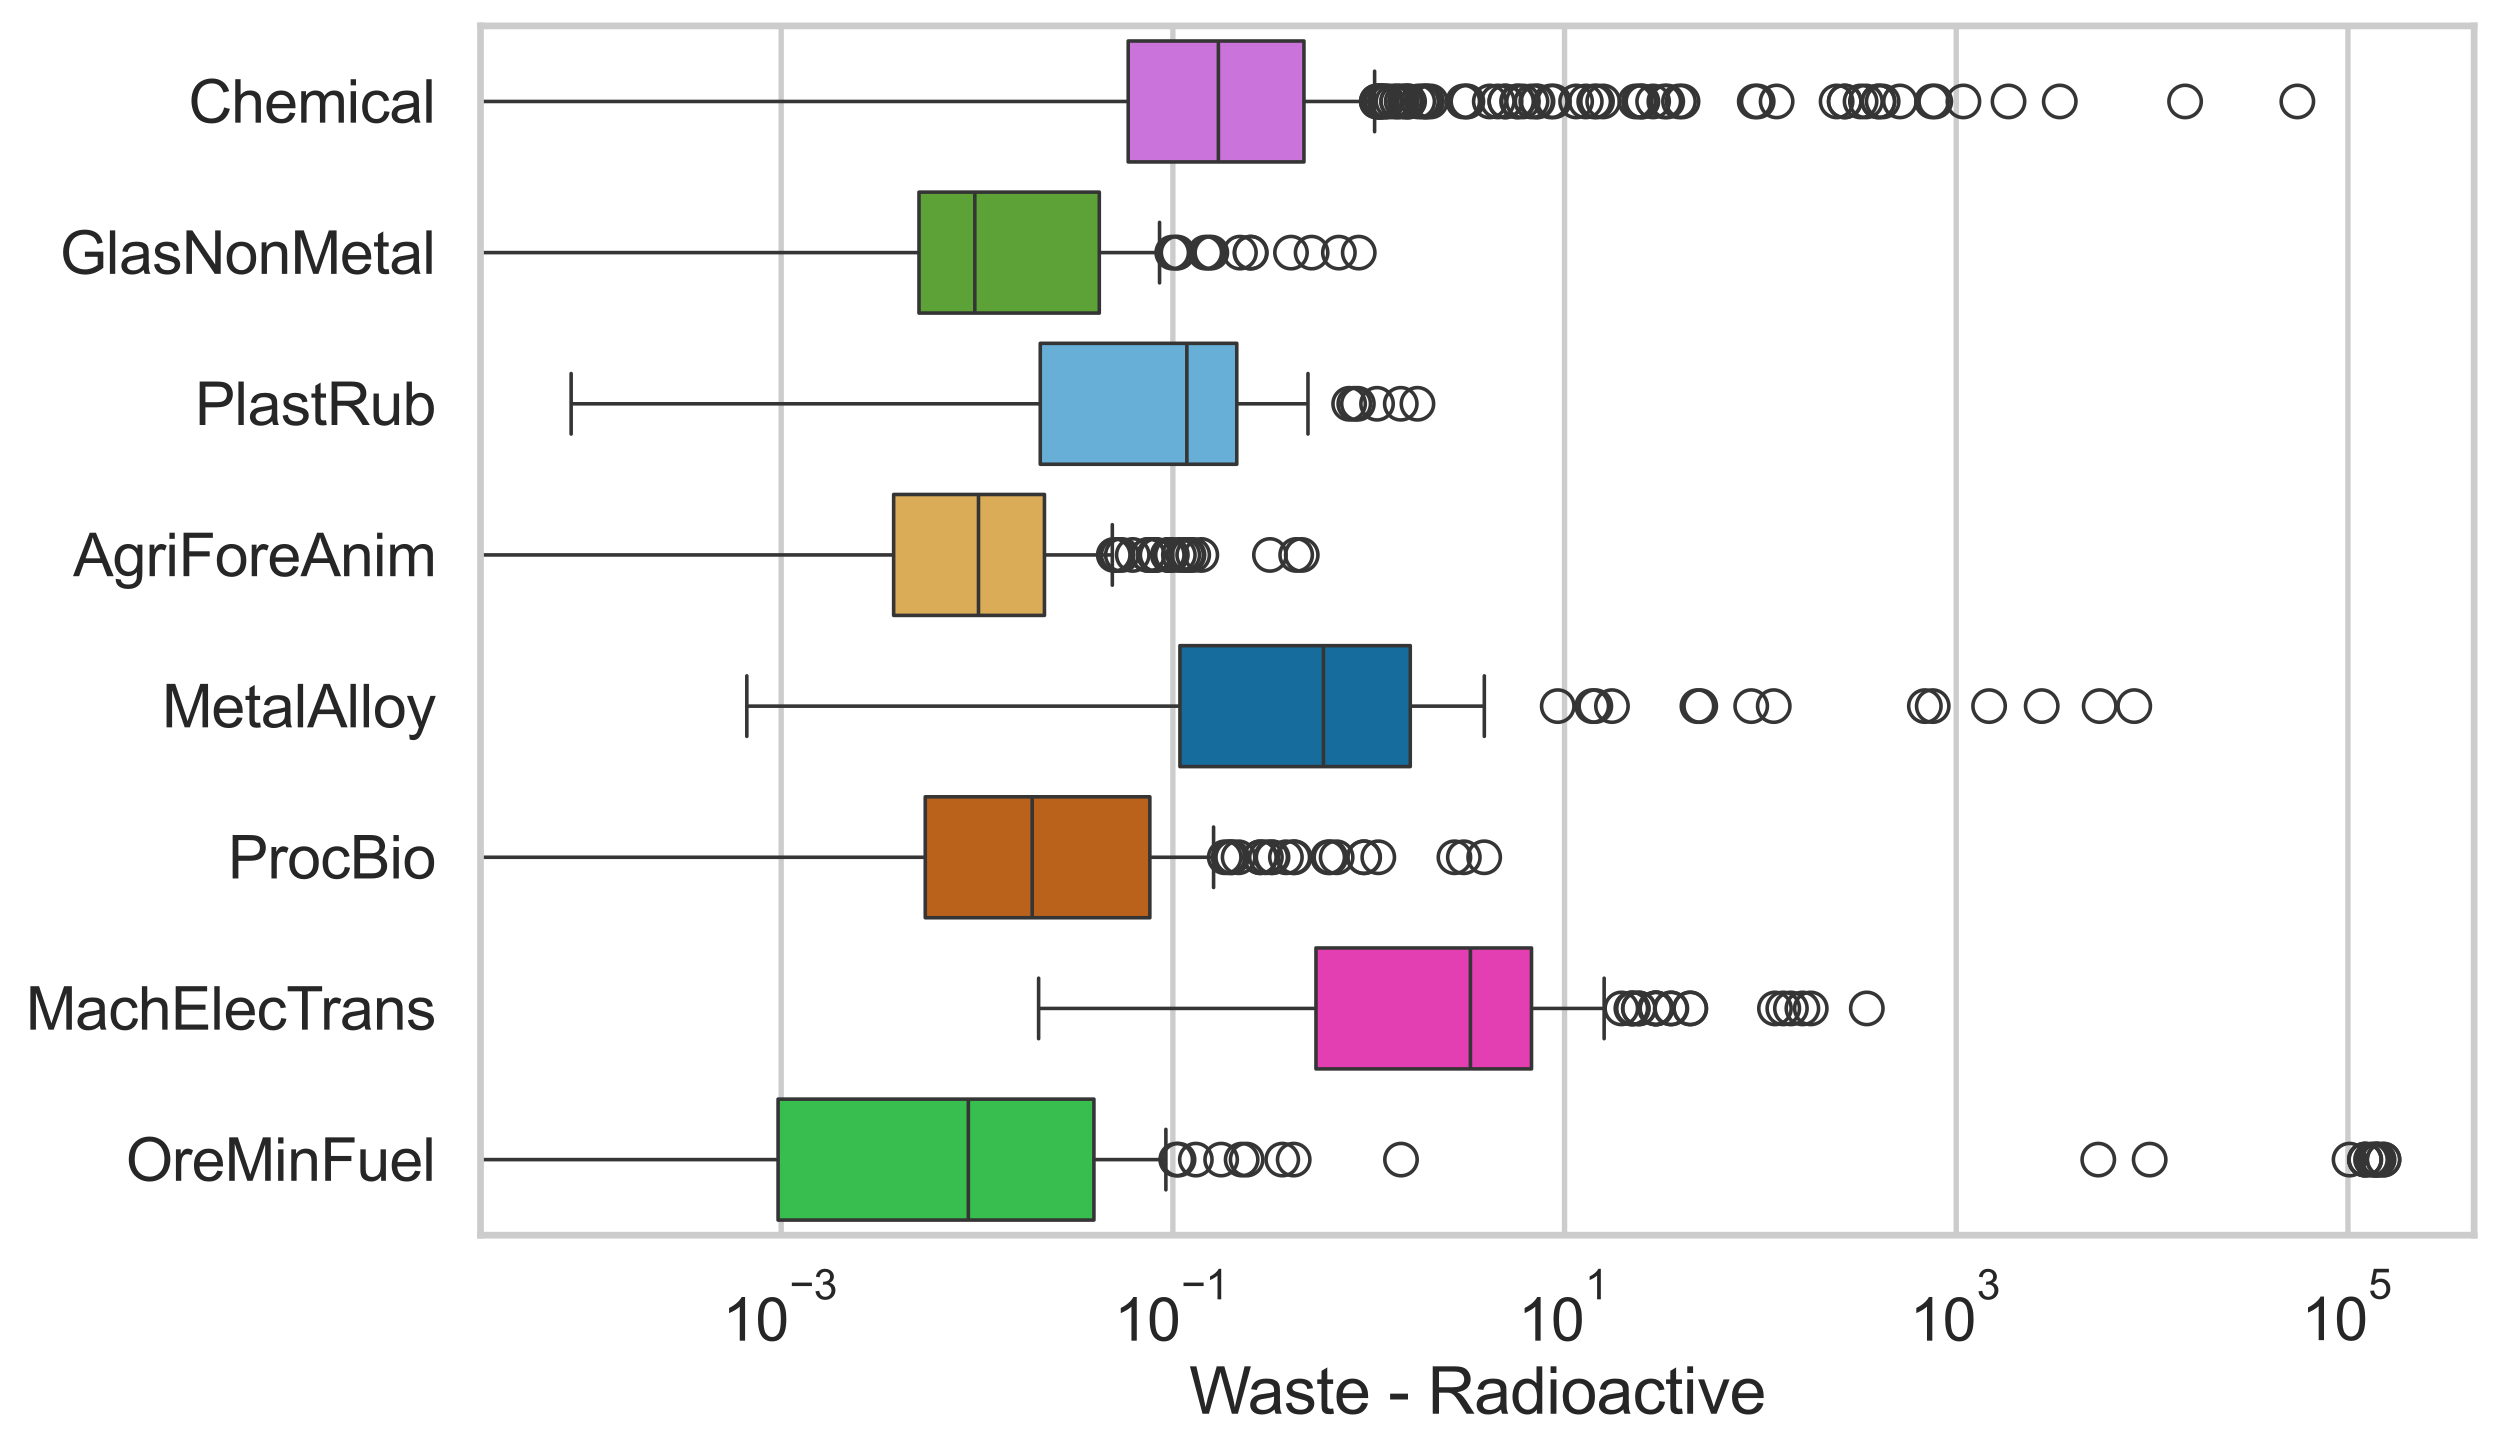 <?xml version="1.0" encoding="utf-8" standalone="no"?>
<!DOCTYPE svg PUBLIC "-//W3C//DTD SVG 1.1//EN"
  "http://www.w3.org/Graphics/SVG/1.1/DTD/svg11.dtd">
<svg xmlns:xlink="http://www.w3.org/1999/xlink" width="695.577pt" height="404.121pt" viewBox="0 0 695.577 404.121" xmlns="http://www.w3.org/2000/svg" version="1.1">
 <defs>
  <style type="text/css">*{stroke-linejoin: round; stroke-linecap: butt}</style>
 </defs>
 <g id="figure_1">
  <g id="patch_1">
   <path d="M 0 404.121 
L 695.577 404.121 
L 695.577 0 
L 0 0 
z
" style="fill: #ffffff"/>
  </g>
  <g id="axes_1">
   <g id="patch_2">
    <path d="M 133.697 343.665 
L 688.377 343.665 
L 688.377 7.2 
L 133.697 7.2 
z
" style="fill: #ffffff"/>
   </g>
   <g id="matplotlib.axis_1">
    <g id="xtick_1">
     <g id="line2d_1">
      <path d="M 217.346 343.665 
L 217.346 7.2 
" clip-path="url(#pa01fb5194d)" style="fill: none; stroke: #cccccc; stroke-width: 1.5; stroke-linecap: round"/>
     </g>
     <g id="text_1">
      <!-- $\mathdefault{10^{-3}}$ -->
      <g style="fill: #262626" transform="translate(201.011 373.18) scale(0.165 -0.165)">
       <defs>
        <path id="ArialMT-31" d="M 2384 0 
L 1822 0 
L 1822 3584 
Q 1619 3391 1289 3197 
Q 959 3003 697 2906 
L 697 3450 
Q 1169 3672 1522 3987 
Q 1875 4303 2022 4600 
L 2384 4600 
L 2384 0 
z
" transform="scale(0.016)"/>
        <path id="ArialMT-30" d="M 266 2259 
Q 266 3072 433 3567 
Q 600 4063 929 4331 
Q 1259 4600 1759 4600 
Q 2128 4600 2406 4451 
Q 2684 4303 2865 4023 
Q 3047 3744 3150 3342 
Q 3253 2941 3253 2259 
Q 3253 1453 3087 958 
Q 2922 463 2592 192 
Q 2263 -78 1759 -78 
Q 1097 -78 719 397 
Q 266 969 266 2259 
z
M 844 2259 
Q 844 1131 1108 757 
Q 1372 384 1759 384 
Q 2147 384 2411 759 
Q 2675 1134 2675 2259 
Q 2675 3391 2411 3762 
Q 2147 4134 1753 4134 
Q 1366 4134 1134 3806 
Q 844 3388 844 2259 
z
" transform="scale(0.016)"/>
        <path id="ArialMT-2212" d="M 3381 1997 
L 356 1997 
L 356 2522 
L 3381 2522 
L 3381 1997 
z
" transform="scale(0.016)"/>
        <path id="ArialMT-33" d="M 269 1209 
L 831 1284 
Q 928 806 1161 595 
Q 1394 384 1728 384 
Q 2125 384 2398 659 
Q 2672 934 2672 1341 
Q 2672 1728 2419 1979 
Q 2166 2231 1775 2231 
Q 1616 2231 1378 2169 
L 1441 2663 
Q 1497 2656 1531 2656 
Q 1891 2656 2178 2843 
Q 2466 3031 2466 3422 
Q 2466 3731 2256 3934 
Q 2047 4138 1716 4138 
Q 1388 4138 1169 3931 
Q 950 3725 888 3313 
L 325 3413 
Q 428 3978 793 4289 
Q 1159 4600 1703 4600 
Q 2078 4600 2393 4439 
Q 2709 4278 2876 4000 
Q 3044 3722 3044 3409 
Q 3044 3113 2884 2869 
Q 2725 2625 2413 2481 
Q 2819 2388 3044 2092 
Q 3269 1797 3269 1353 
Q 3269 753 2831 336 
Q 2394 -81 1725 -81 
Q 1122 -81 723 278 
Q 325 638 269 1209 
z
" transform="scale(0.016)"/>
       </defs>
       <use xlink:href="#ArialMT-31" transform="translate(0 0.994)"/>
       <use xlink:href="#ArialMT-30" transform="translate(55.615 0.994)"/>
       <use xlink:href="#ArialMT-2212" transform="translate(112.973 70.688) scale(0.7)"/>
       <use xlink:href="#ArialMT-33" transform="translate(153.852 70.688) scale(0.7)"/>
      </g>
     </g>
    </g>
    <g id="xtick_2">
     <g id="line2d_2">
      <path d="M 326.327 343.665 
L 326.327 7.2 
" clip-path="url(#pa01fb5194d)" style="fill: none; stroke: #cccccc; stroke-width: 1.5; stroke-linecap: round"/>
     </g>
     <g id="text_2">
      <!-- $\mathdefault{10^{-1}}$ -->
      <g style="fill: #262626" transform="translate(309.992 373.18) scale(0.165 -0.165)">
       <use xlink:href="#ArialMT-31" transform="translate(0 0.994)"/>
       <use xlink:href="#ArialMT-30" transform="translate(55.615 0.994)"/>
       <use xlink:href="#ArialMT-2212" transform="translate(112.973 70.688) scale(0.7)"/>
       <use xlink:href="#ArialMT-31" transform="translate(153.852 70.688) scale(0.7)"/>
      </g>
     </g>
    </g>
    <g id="xtick_3">
     <g id="line2d_3">
      <path d="M 435.308 343.665 
L 435.308 7.2 
" clip-path="url(#pa01fb5194d)" style="fill: none; stroke: #cccccc; stroke-width: 1.5; stroke-linecap: round"/>
     </g>
     <g id="text_3">
      <!-- $\mathdefault{10^{1}}$ -->
      <g style="fill: #262626" transform="translate(422.356 373.18) scale(0.165 -0.165)">
       <use xlink:href="#ArialMT-31" transform="translate(0 0.994)"/>
       <use xlink:href="#ArialMT-30" transform="translate(55.615 0.994)"/>
       <use xlink:href="#ArialMT-31" transform="translate(112.973 70.688) scale(0.7)"/>
      </g>
     </g>
    </g>
    <g id="xtick_4">
     <g id="line2d_4">
      <path d="M 544.29 343.665 
L 544.29 7.2 
" clip-path="url(#pa01fb5194d)" style="fill: none; stroke: #cccccc; stroke-width: 1.5; stroke-linecap: round"/>
     </g>
     <g id="text_4">
      <!-- $\mathdefault{10^{3}}$ -->
      <g style="fill: #262626" transform="translate(531.337 373.18) scale(0.165 -0.165)">
       <use xlink:href="#ArialMT-31" transform="translate(0 0.994)"/>
       <use xlink:href="#ArialMT-30" transform="translate(55.615 0.994)"/>
       <use xlink:href="#ArialMT-33" transform="translate(112.973 70.688) scale(0.7)"/>
      </g>
     </g>
    </g>
    <g id="xtick_5">
     <g id="line2d_5">
      <path d="M 653.271 343.665 
L 653.271 7.2 
" clip-path="url(#pa01fb5194d)" style="fill: none; stroke: #cccccc; stroke-width: 1.5; stroke-linecap: round"/>
     </g>
     <g id="text_5">
      <!-- $\mathdefault{10^{5}}$ -->
      <g style="fill: #262626" transform="translate(640.318 373.015) scale(0.165 -0.165)">
       <defs>
        <path id="ArialMT-35" d="M 266 1200 
L 856 1250 
Q 922 819 1161 601 
Q 1400 384 1738 384 
Q 2144 384 2425 690 
Q 2706 997 2706 1503 
Q 2706 1984 2436 2262 
Q 2166 2541 1728 2541 
Q 1456 2541 1237 2417 
Q 1019 2294 894 2097 
L 366 2166 
L 809 4519 
L 3088 4519 
L 3088 3981 
L 1259 3981 
L 1013 2750 
Q 1425 3038 1878 3038 
Q 2478 3038 2890 2622 
Q 3303 2206 3303 1553 
Q 3303 931 2941 478 
Q 2500 -78 1738 -78 
Q 1113 -78 717 272 
Q 322 622 266 1200 
z
" transform="scale(0.016)"/>
       </defs>
       <use xlink:href="#ArialMT-31" transform="translate(0 0.88)"/>
       <use xlink:href="#ArialMT-30" transform="translate(55.615 0.88)"/>
       <use xlink:href="#ArialMT-35" transform="translate(112.973 70.573) scale(0.7)"/>
      </g>
     </g>
    </g>
    <g id="text_6">
     <!-- Waste - Radioactive -->
     <g style="fill: #262626" transform="translate(330.848 393.344) scale(0.18 -0.18)">
      <defs>
       <path id="ArialMT-57" d="M 1294 0 
L 78 4581 
L 700 4581 
L 1397 1578 
Q 1509 1106 1591 641 
Q 1766 1375 1797 1488 
L 2669 4581 
L 3400 4581 
L 4056 2263 
Q 4303 1400 4413 641 
Q 4500 1075 4641 1638 
L 5359 4581 
L 5969 4581 
L 4713 0 
L 4128 0 
L 3163 3491 
Q 3041 3928 3019 4028 
Q 2947 3713 2884 3491 
L 1913 0 
L 1294 0 
z
" transform="scale(0.016)"/>
       <path id="ArialMT-61" d="M 2588 409 
Q 2275 144 1986 34 
Q 1697 -75 1366 -75 
Q 819 -75 525 192 
Q 231 459 231 875 
Q 231 1119 342 1320 
Q 453 1522 633 1644 
Q 813 1766 1038 1828 
Q 1203 1872 1538 1913 
Q 2219 1994 2541 2106 
Q 2544 2222 2544 2253 
Q 2544 2597 2384 2738 
Q 2169 2928 1744 2928 
Q 1347 2928 1158 2789 
Q 969 2650 878 2297 
L 328 2372 
Q 403 2725 575 2942 
Q 747 3159 1072 3276 
Q 1397 3394 1825 3394 
Q 2250 3394 2515 3294 
Q 2781 3194 2906 3042 
Q 3031 2891 3081 2659 
Q 3109 2516 3109 2141 
L 3109 1391 
Q 3109 606 3145 398 
Q 3181 191 3288 0 
L 2700 0 
Q 2613 175 2588 409 
z
M 2541 1666 
Q 2234 1541 1622 1453 
Q 1275 1403 1131 1340 
Q 988 1278 909 1158 
Q 831 1038 831 891 
Q 831 666 1001 516 
Q 1172 366 1500 366 
Q 1825 366 2078 508 
Q 2331 650 2450 897 
Q 2541 1088 2541 1459 
L 2541 1666 
z
" transform="scale(0.016)"/>
       <path id="ArialMT-73" d="M 197 991 
L 753 1078 
Q 800 744 1014 566 
Q 1228 388 1613 388 
Q 2000 388 2187 545 
Q 2375 703 2375 916 
Q 2375 1106 2209 1216 
Q 2094 1291 1634 1406 
Q 1016 1563 777 1677 
Q 538 1791 414 1992 
Q 291 2194 291 2438 
Q 291 2659 392 2848 
Q 494 3038 669 3163 
Q 800 3259 1026 3326 
Q 1253 3394 1513 3394 
Q 1903 3394 2198 3281 
Q 2494 3169 2634 2976 
Q 2775 2784 2828 2463 
L 2278 2388 
Q 2241 2644 2061 2787 
Q 1881 2931 1553 2931 
Q 1166 2931 1000 2803 
Q 834 2675 834 2503 
Q 834 2394 903 2306 
Q 972 2216 1119 2156 
Q 1203 2125 1616 2013 
Q 2213 1853 2448 1751 
Q 2684 1650 2818 1456 
Q 2953 1263 2953 975 
Q 2953 694 2789 445 
Q 2625 197 2315 61 
Q 2006 -75 1616 -75 
Q 969 -75 630 194 
Q 291 463 197 991 
z
" transform="scale(0.016)"/>
       <path id="ArialMT-74" d="M 1650 503 
L 1731 6 
Q 1494 -44 1306 -44 
Q 1000 -44 831 53 
Q 663 150 594 308 
Q 525 466 525 972 
L 525 2881 
L 113 2881 
L 113 3319 
L 525 3319 
L 525 4141 
L 1084 4478 
L 1084 3319 
L 1650 3319 
L 1650 2881 
L 1084 2881 
L 1084 941 
Q 1084 700 1114 631 
Q 1144 563 1211 522 
Q 1278 481 1403 481 
Q 1497 481 1650 503 
z
" transform="scale(0.016)"/>
       <path id="ArialMT-65" d="M 2694 1069 
L 3275 997 
Q 3138 488 2766 206 
Q 2394 -75 1816 -75 
Q 1088 -75 661 373 
Q 234 822 234 1631 
Q 234 2469 665 2931 
Q 1097 3394 1784 3394 
Q 2450 3394 2872 2941 
Q 3294 2488 3294 1666 
Q 3294 1616 3291 1516 
L 816 1516 
Q 847 969 1125 678 
Q 1403 388 1819 388 
Q 2128 388 2347 550 
Q 2566 713 2694 1069 
z
M 847 1978 
L 2700 1978 
Q 2663 2397 2488 2606 
Q 2219 2931 1791 2931 
Q 1403 2931 1139 2672 
Q 875 2413 847 1978 
z
" transform="scale(0.016)"/>
       <path id="ArialMT-20" transform="scale(0.016)"/>
       <path id="ArialMT-2d" d="M 203 1375 
L 203 1941 
L 1931 1941 
L 1931 1375 
L 203 1375 
z
" transform="scale(0.016)"/>
       <path id="ArialMT-52" d="M 503 0 
L 503 4581 
L 2534 4581 
Q 3147 4581 3465 4457 
Q 3784 4334 3975 4021 
Q 4166 3709 4166 3331 
Q 4166 2844 3850 2509 
Q 3534 2175 2875 2084 
Q 3116 1969 3241 1856 
Q 3506 1613 3744 1247 
L 4541 0 
L 3778 0 
L 3172 953 
Q 2906 1366 2734 1584 
Q 2563 1803 2427 1890 
Q 2291 1978 2150 2013 
Q 2047 2034 1813 2034 
L 1109 2034 
L 1109 0 
L 503 0 
z
M 1109 2559 
L 2413 2559 
Q 2828 2559 3062 2645 
Q 3297 2731 3419 2920 
Q 3541 3109 3541 3331 
Q 3541 3656 3305 3865 
Q 3069 4075 2559 4075 
L 1109 4075 
L 1109 2559 
z
" transform="scale(0.016)"/>
       <path id="ArialMT-64" d="M 2575 0 
L 2575 419 
Q 2259 -75 1647 -75 
Q 1250 -75 917 144 
Q 584 363 401 755 
Q 219 1147 219 1656 
Q 219 2153 384 2558 
Q 550 2963 881 3178 
Q 1213 3394 1622 3394 
Q 1922 3394 2156 3267 
Q 2391 3141 2538 2938 
L 2538 4581 
L 3097 4581 
L 3097 0 
L 2575 0 
z
M 797 1656 
Q 797 1019 1065 703 
Q 1334 388 1700 388 
Q 2069 388 2326 689 
Q 2584 991 2584 1609 
Q 2584 2291 2321 2609 
Q 2059 2928 1675 2928 
Q 1300 2928 1048 2622 
Q 797 2316 797 1656 
z
" transform="scale(0.016)"/>
       <path id="ArialMT-69" d="M 425 3934 
L 425 4581 
L 988 4581 
L 988 3934 
L 425 3934 
z
M 425 0 
L 425 3319 
L 988 3319 
L 988 0 
L 425 0 
z
" transform="scale(0.016)"/>
       <path id="ArialMT-6f" d="M 213 1659 
Q 213 2581 725 3025 
Q 1153 3394 1769 3394 
Q 2453 3394 2887 2945 
Q 3322 2497 3322 1706 
Q 3322 1066 3130 698 
Q 2938 331 2570 128 
Q 2203 -75 1769 -75 
Q 1072 -75 642 372 
Q 213 819 213 1659 
z
M 791 1659 
Q 791 1022 1069 705 
Q 1347 388 1769 388 
Q 2188 388 2466 706 
Q 2744 1025 2744 1678 
Q 2744 2294 2464 2611 
Q 2184 2928 1769 2928 
Q 1347 2928 1069 2612 
Q 791 2297 791 1659 
z
" transform="scale(0.016)"/>
       <path id="ArialMT-63" d="M 2588 1216 
L 3141 1144 
Q 3050 572 2676 248 
Q 2303 -75 1759 -75 
Q 1078 -75 664 370 
Q 250 816 250 1647 
Q 250 2184 428 2587 
Q 606 2991 970 3192 
Q 1334 3394 1763 3394 
Q 2303 3394 2647 3120 
Q 2991 2847 3088 2344 
L 2541 2259 
Q 2463 2594 2264 2762 
Q 2066 2931 1784 2931 
Q 1359 2931 1093 2626 
Q 828 2322 828 1663 
Q 828 994 1084 691 
Q 1341 388 1753 388 
Q 2084 388 2306 591 
Q 2528 794 2588 1216 
z
" transform="scale(0.016)"/>
       <path id="ArialMT-76" d="M 1344 0 
L 81 3319 
L 675 3319 
L 1388 1331 
Q 1503 1009 1600 663 
Q 1675 925 1809 1294 
L 2547 3319 
L 3125 3319 
L 1869 0 
L 1344 0 
z
" transform="scale(0.016)"/>
      </defs>
      <use xlink:href="#ArialMT-57"/>
      <use xlink:href="#ArialMT-61" transform="translate(90.635 0)"/>
      <use xlink:href="#ArialMT-73" transform="translate(146.25 0)"/>
      <use xlink:href="#ArialMT-74" transform="translate(196.25 0)"/>
      <use xlink:href="#ArialMT-65" transform="translate(224.033 0)"/>
      <use xlink:href="#ArialMT-20" transform="translate(279.648 0)"/>
      <use xlink:href="#ArialMT-2d" transform="translate(307.432 0)"/>
      <use xlink:href="#ArialMT-20" transform="translate(340.732 0)"/>
      <use xlink:href="#ArialMT-52" transform="translate(368.516 0)"/>
      <use xlink:href="#ArialMT-61" transform="translate(440.732 0)"/>
      <use xlink:href="#ArialMT-64" transform="translate(496.348 0)"/>
      <use xlink:href="#ArialMT-69" transform="translate(551.963 0)"/>
      <use xlink:href="#ArialMT-6f" transform="translate(574.18 0)"/>
      <use xlink:href="#ArialMT-61" transform="translate(629.795 0)"/>
      <use xlink:href="#ArialMT-63" transform="translate(685.41 0)"/>
      <use xlink:href="#ArialMT-74" transform="translate(735.41 0)"/>
      <use xlink:href="#ArialMT-69" transform="translate(763.193 0)"/>
      <use xlink:href="#ArialMT-76" transform="translate(785.41 0)"/>
      <use xlink:href="#ArialMT-65" transform="translate(835.41 0)"/>
     </g>
    </g>
   </g>
   <g id="matplotlib.axis_2">
    <g id="ytick_1">
     <g id="text_7">
      <!-- Chemical -->
      <g style="fill: #262626" transform="translate(52.428 34.134) scale(0.165 -0.165)">
       <defs>
        <path id="ArialMT-43" d="M 3763 1606 
L 4369 1453 
Q 4178 706 3683 314 
Q 3188 -78 2472 -78 
Q 1731 -78 1267 223 
Q 803 525 561 1097 
Q 319 1669 319 2325 
Q 319 3041 592 3573 
Q 866 4106 1370 4382 
Q 1875 4659 2481 4659 
Q 3169 4659 3637 4309 
Q 4106 3959 4291 3325 
L 3694 3184 
Q 3534 3684 3231 3912 
Q 2928 4141 2469 4141 
Q 1941 4141 1586 3887 
Q 1231 3634 1087 3207 
Q 944 2781 944 2328 
Q 944 1744 1114 1308 
Q 1284 872 1643 656 
Q 2003 441 2422 441 
Q 2931 441 3284 734 
Q 3638 1028 3763 1606 
z
" transform="scale(0.016)"/>
        <path id="ArialMT-68" d="M 422 0 
L 422 4581 
L 984 4581 
L 984 2938 
Q 1378 3394 1978 3394 
Q 2347 3394 2619 3248 
Q 2891 3103 3008 2847 
Q 3125 2591 3125 2103 
L 3125 0 
L 2563 0 
L 2563 2103 
Q 2563 2525 2380 2717 
Q 2197 2909 1863 2909 
Q 1613 2909 1392 2779 
Q 1172 2650 1078 2428 
Q 984 2206 984 1816 
L 984 0 
L 422 0 
z
" transform="scale(0.016)"/>
        <path id="ArialMT-6d" d="M 422 0 
L 422 3319 
L 925 3319 
L 925 2853 
Q 1081 3097 1340 3245 
Q 1600 3394 1931 3394 
Q 2300 3394 2536 3241 
Q 2772 3088 2869 2813 
Q 3263 3394 3894 3394 
Q 4388 3394 4653 3120 
Q 4919 2847 4919 2278 
L 4919 0 
L 4359 0 
L 4359 2091 
Q 4359 2428 4304 2576 
Q 4250 2725 4106 2815 
Q 3963 2906 3769 2906 
Q 3419 2906 3187 2673 
Q 2956 2441 2956 1928 
L 2956 0 
L 2394 0 
L 2394 2156 
Q 2394 2531 2256 2718 
Q 2119 2906 1806 2906 
Q 1569 2906 1367 2781 
Q 1166 2656 1075 2415 
Q 984 2175 984 1722 
L 984 0 
L 422 0 
z
" transform="scale(0.016)"/>
        <path id="ArialMT-6c" d="M 409 0 
L 409 4581 
L 972 4581 
L 972 0 
L 409 0 
z
" transform="scale(0.016)"/>
       </defs>
       <use xlink:href="#ArialMT-43"/>
       <use xlink:href="#ArialMT-68" transform="translate(72.217 0)"/>
       <use xlink:href="#ArialMT-65" transform="translate(127.832 0)"/>
       <use xlink:href="#ArialMT-6d" transform="translate(183.447 0)"/>
       <use xlink:href="#ArialMT-69" transform="translate(266.748 0)"/>
       <use xlink:href="#ArialMT-63" transform="translate(288.965 0)"/>
       <use xlink:href="#ArialMT-61" transform="translate(338.965 0)"/>
       <use xlink:href="#ArialMT-6c" transform="translate(394.58 0)"/>
      </g>
     </g>
    </g>
    <g id="ytick_2">
     <g id="text_8">
      <!-- GlasNonMetal -->
      <g style="fill: #262626" transform="translate(16.659 76.192) scale(0.165 -0.165)">
       <defs>
        <path id="ArialMT-47" d="M 2638 1797 
L 2638 2334 
L 4578 2338 
L 4578 638 
Q 4131 281 3656 101 
Q 3181 -78 2681 -78 
Q 2006 -78 1454 211 
Q 903 500 622 1047 
Q 341 1594 341 2269 
Q 341 2938 620 3517 
Q 900 4097 1425 4378 
Q 1950 4659 2634 4659 
Q 3131 4659 3532 4498 
Q 3934 4338 4162 4050 
Q 4391 3763 4509 3300 
L 3963 3150 
Q 3859 3500 3706 3700 
Q 3553 3900 3268 4020 
Q 2984 4141 2638 4141 
Q 2222 4141 1919 4014 
Q 1616 3888 1430 3681 
Q 1244 3475 1141 3228 
Q 966 2803 966 2306 
Q 966 1694 1177 1281 
Q 1388 869 1791 669 
Q 2194 469 2647 469 
Q 3041 469 3416 620 
Q 3791 772 3984 944 
L 3984 1797 
L 2638 1797 
z
" transform="scale(0.016)"/>
        <path id="ArialMT-4e" d="M 488 0 
L 488 4581 
L 1109 4581 
L 3516 984 
L 3516 4581 
L 4097 4581 
L 4097 0 
L 3475 0 
L 1069 3600 
L 1069 0 
L 488 0 
z
" transform="scale(0.016)"/>
        <path id="ArialMT-6e" d="M 422 0 
L 422 3319 
L 928 3319 
L 928 2847 
Q 1294 3394 1984 3394 
Q 2284 3394 2536 3286 
Q 2788 3178 2913 3003 
Q 3038 2828 3088 2588 
Q 3119 2431 3119 2041 
L 3119 0 
L 2556 0 
L 2556 2019 
Q 2556 2363 2490 2533 
Q 2425 2703 2258 2804 
Q 2091 2906 1866 2906 
Q 1506 2906 1245 2678 
Q 984 2450 984 1813 
L 984 0 
L 422 0 
z
" transform="scale(0.016)"/>
        <path id="ArialMT-4d" d="M 475 0 
L 475 4581 
L 1388 4581 
L 2472 1338 
Q 2622 884 2691 659 
Q 2769 909 2934 1394 
L 4031 4581 
L 4847 4581 
L 4847 0 
L 4263 0 
L 4263 3834 
L 2931 0 
L 2384 0 
L 1059 3900 
L 1059 0 
L 475 0 
z
" transform="scale(0.016)"/>
       </defs>
       <use xlink:href="#ArialMT-47"/>
       <use xlink:href="#ArialMT-6c" transform="translate(77.783 0)"/>
       <use xlink:href="#ArialMT-61" transform="translate(100 0)"/>
       <use xlink:href="#ArialMT-73" transform="translate(155.615 0)"/>
       <use xlink:href="#ArialMT-4e" transform="translate(205.615 0)"/>
       <use xlink:href="#ArialMT-6f" transform="translate(277.832 0)"/>
       <use xlink:href="#ArialMT-6e" transform="translate(333.447 0)"/>
       <use xlink:href="#ArialMT-4d" transform="translate(389.062 0)"/>
       <use xlink:href="#ArialMT-65" transform="translate(472.363 0)"/>
       <use xlink:href="#ArialMT-74" transform="translate(527.979 0)"/>
       <use xlink:href="#ArialMT-61" transform="translate(555.762 0)"/>
       <use xlink:href="#ArialMT-6c" transform="translate(611.377 0)"/>
      </g>
     </g>
    </g>
    <g id="ytick_3">
     <g id="text_9">
      <!-- PlastRub -->
      <g style="fill: #262626" transform="translate(54.248 118.25) scale(0.165 -0.165)">
       <defs>
        <path id="ArialMT-50" d="M 494 0 
L 494 4581 
L 2222 4581 
Q 2678 4581 2919 4538 
Q 3256 4481 3484 4323 
Q 3713 4166 3852 3881 
Q 3991 3597 3991 3256 
Q 3991 2672 3619 2267 
Q 3247 1863 2275 1863 
L 1100 1863 
L 1100 0 
L 494 0 
z
M 1100 2403 
L 2284 2403 
Q 2872 2403 3119 2622 
Q 3366 2841 3366 3238 
Q 3366 3525 3220 3729 
Q 3075 3934 2838 4000 
Q 2684 4041 2272 4041 
L 1100 4041 
L 1100 2403 
z
" transform="scale(0.016)"/>
        <path id="ArialMT-75" d="M 2597 0 
L 2597 488 
Q 2209 -75 1544 -75 
Q 1250 -75 995 37 
Q 741 150 617 320 
Q 494 491 444 738 
Q 409 903 409 1263 
L 409 3319 
L 972 3319 
L 972 1478 
Q 972 1038 1006 884 
Q 1059 663 1231 536 
Q 1403 409 1656 409 
Q 1909 409 2131 539 
Q 2353 669 2445 892 
Q 2538 1116 2538 1541 
L 2538 3319 
L 3100 3319 
L 3100 0 
L 2597 0 
z
" transform="scale(0.016)"/>
        <path id="ArialMT-62" d="M 941 0 
L 419 0 
L 419 4581 
L 981 4581 
L 981 2947 
Q 1338 3394 1891 3394 
Q 2197 3394 2470 3270 
Q 2744 3147 2920 2923 
Q 3097 2700 3197 2384 
Q 3297 2069 3297 1709 
Q 3297 856 2875 390 
Q 2453 -75 1863 -75 
Q 1275 -75 941 416 
L 941 0 
z
M 934 1684 
Q 934 1088 1097 822 
Q 1363 388 1816 388 
Q 2184 388 2453 708 
Q 2722 1028 2722 1663 
Q 2722 2313 2464 2622 
Q 2206 2931 1841 2931 
Q 1472 2931 1203 2611 
Q 934 2291 934 1684 
z
" transform="scale(0.016)"/>
       </defs>
       <use xlink:href="#ArialMT-50"/>
       <use xlink:href="#ArialMT-6c" transform="translate(66.699 0)"/>
       <use xlink:href="#ArialMT-61" transform="translate(88.916 0)"/>
       <use xlink:href="#ArialMT-73" transform="translate(144.531 0)"/>
       <use xlink:href="#ArialMT-74" transform="translate(194.531 0)"/>
       <use xlink:href="#ArialMT-52" transform="translate(222.314 0)"/>
       <use xlink:href="#ArialMT-75" transform="translate(294.531 0)"/>
       <use xlink:href="#ArialMT-62" transform="translate(350.146 0)"/>
      </g>
     </g>
    </g>
    <g id="ytick_4">
     <g id="text_10">
      <!-- AgriForeAnim -->
      <g style="fill: #262626" transform="translate(20.341 160.308) scale(0.165 -0.165)">
       <defs>
        <path id="ArialMT-41" d="M -9 0 
L 1750 4581 
L 2403 4581 
L 4278 0 
L 3588 0 
L 3053 1388 
L 1138 1388 
L 634 0 
L -9 0 
z
M 1313 1881 
L 2866 1881 
L 2388 3150 
Q 2169 3728 2063 4100 
Q 1975 3659 1816 3225 
L 1313 1881 
z
" transform="scale(0.016)"/>
        <path id="ArialMT-67" d="M 319 -275 
L 866 -356 
Q 900 -609 1056 -725 
Q 1266 -881 1628 -881 
Q 2019 -881 2231 -725 
Q 2444 -569 2519 -288 
Q 2563 -116 2559 434 
Q 2191 0 1641 0 
Q 956 0 581 494 
Q 206 988 206 1678 
Q 206 2153 378 2554 
Q 550 2956 876 3175 
Q 1203 3394 1644 3394 
Q 2231 3394 2613 2919 
L 2613 3319 
L 3131 3319 
L 3131 450 
Q 3131 -325 2973 -648 
Q 2816 -972 2473 -1159 
Q 2131 -1347 1631 -1347 
Q 1038 -1347 672 -1080 
Q 306 -813 319 -275 
z
M 784 1719 
Q 784 1066 1043 766 
Q 1303 466 1694 466 
Q 2081 466 2343 764 
Q 2606 1063 2606 1700 
Q 2606 2309 2336 2618 
Q 2066 2928 1684 2928 
Q 1309 2928 1046 2623 
Q 784 2319 784 1719 
z
" transform="scale(0.016)"/>
        <path id="ArialMT-72" d="M 416 0 
L 416 3319 
L 922 3319 
L 922 2816 
Q 1116 3169 1280 3281 
Q 1444 3394 1641 3394 
Q 1925 3394 2219 3213 
L 2025 2691 
Q 1819 2813 1613 2813 
Q 1428 2813 1281 2702 
Q 1134 2591 1072 2394 
Q 978 2094 978 1738 
L 978 0 
L 416 0 
z
" transform="scale(0.016)"/>
        <path id="ArialMT-46" d="M 525 0 
L 525 4581 
L 3616 4581 
L 3616 4041 
L 1131 4041 
L 1131 2622 
L 3281 2622 
L 3281 2081 
L 1131 2081 
L 1131 0 
L 525 0 
z
" transform="scale(0.016)"/>
       </defs>
       <use xlink:href="#ArialMT-41"/>
       <use xlink:href="#ArialMT-67" transform="translate(66.699 0)"/>
       <use xlink:href="#ArialMT-72" transform="translate(122.314 0)"/>
       <use xlink:href="#ArialMT-69" transform="translate(155.615 0)"/>
       <use xlink:href="#ArialMT-46" transform="translate(177.832 0)"/>
       <use xlink:href="#ArialMT-6f" transform="translate(238.916 0)"/>
       <use xlink:href="#ArialMT-72" transform="translate(294.531 0)"/>
       <use xlink:href="#ArialMT-65" transform="translate(327.832 0)"/>
       <use xlink:href="#ArialMT-41" transform="translate(383.447 0)"/>
       <use xlink:href="#ArialMT-6e" transform="translate(450.146 0)"/>
       <use xlink:href="#ArialMT-69" transform="translate(505.762 0)"/>
       <use xlink:href="#ArialMT-6d" transform="translate(527.979 0)"/>
      </g>
     </g>
    </g>
    <g id="ytick_5">
     <g id="text_11">
      <!-- MetalAlloy -->
      <g style="fill: #262626" transform="translate(45.088 202.366) scale(0.165 -0.165)">
       <defs>
        <path id="ArialMT-79" d="M 397 -1278 
L 334 -750 
Q 519 -800 656 -800 
Q 844 -800 956 -737 
Q 1069 -675 1141 -563 
Q 1194 -478 1313 -144 
Q 1328 -97 1363 -6 
L 103 3319 
L 709 3319 
L 1400 1397 
Q 1534 1031 1641 628 
Q 1738 1016 1872 1384 
L 2581 3319 
L 3144 3319 
L 1881 -56 
Q 1678 -603 1566 -809 
Q 1416 -1088 1222 -1217 
Q 1028 -1347 759 -1347 
Q 597 -1347 397 -1278 
z
" transform="scale(0.016)"/>
       </defs>
       <use xlink:href="#ArialMT-4d"/>
       <use xlink:href="#ArialMT-65" transform="translate(83.301 0)"/>
       <use xlink:href="#ArialMT-74" transform="translate(138.916 0)"/>
       <use xlink:href="#ArialMT-61" transform="translate(166.699 0)"/>
       <use xlink:href="#ArialMT-6c" transform="translate(222.314 0)"/>
       <use xlink:href="#ArialMT-41" transform="translate(244.531 0)"/>
       <use xlink:href="#ArialMT-6c" transform="translate(311.23 0)"/>
       <use xlink:href="#ArialMT-6c" transform="translate(333.447 0)"/>
       <use xlink:href="#ArialMT-6f" transform="translate(355.664 0)"/>
       <use xlink:href="#ArialMT-79" transform="translate(411.279 0)"/>
      </g>
     </g>
    </g>
    <g id="ytick_6">
     <g id="text_12">
      <!-- ProcBio -->
      <g style="fill: #262626" transform="translate(63.424 244.425) scale(0.165 -0.165)">
       <defs>
        <path id="ArialMT-42" d="M 469 0 
L 469 4581 
L 2188 4581 
Q 2713 4581 3030 4442 
Q 3347 4303 3526 4014 
Q 3706 3725 3706 3409 
Q 3706 3116 3547 2856 
Q 3388 2597 3066 2438 
Q 3481 2316 3704 2022 
Q 3928 1728 3928 1328 
Q 3928 1006 3792 729 
Q 3656 453 3456 303 
Q 3256 153 2954 76 
Q 2653 0 2216 0 
L 469 0 
z
M 1075 2656 
L 2066 2656 
Q 2469 2656 2644 2709 
Q 2875 2778 2992 2937 
Q 3109 3097 3109 3338 
Q 3109 3566 3000 3739 
Q 2891 3913 2687 3977 
Q 2484 4041 1991 4041 
L 1075 4041 
L 1075 2656 
z
M 1075 541 
L 2216 541 
Q 2509 541 2628 563 
Q 2838 600 2978 687 
Q 3119 775 3209 942 
Q 3300 1109 3300 1328 
Q 3300 1584 3169 1773 
Q 3038 1963 2805 2039 
Q 2572 2116 2134 2116 
L 1075 2116 
L 1075 541 
z
" transform="scale(0.016)"/>
       </defs>
       <use xlink:href="#ArialMT-50"/>
       <use xlink:href="#ArialMT-72" transform="translate(66.699 0)"/>
       <use xlink:href="#ArialMT-6f" transform="translate(100 0)"/>
       <use xlink:href="#ArialMT-63" transform="translate(155.615 0)"/>
       <use xlink:href="#ArialMT-42" transform="translate(205.615 0)"/>
       <use xlink:href="#ArialMT-69" transform="translate(272.314 0)"/>
       <use xlink:href="#ArialMT-6f" transform="translate(294.531 0)"/>
      </g>
     </g>
    </g>
    <g id="ytick_7">
     <g id="text_13">
      <!-- MachElecTrans -->
      <g style="fill: #262626" transform="translate(7.2 286.483) scale(0.165 -0.165)">
       <defs>
        <path id="ArialMT-45" d="M 506 0 
L 506 4581 
L 3819 4581 
L 3819 4041 
L 1113 4041 
L 1113 2638 
L 3647 2638 
L 3647 2100 
L 1113 2100 
L 1113 541 
L 3925 541 
L 3925 0 
L 506 0 
z
" transform="scale(0.016)"/>
        <path id="ArialMT-54" d="M 1659 0 
L 1659 4041 
L 150 4041 
L 150 4581 
L 3781 4581 
L 3781 4041 
L 2266 4041 
L 2266 0 
L 1659 0 
z
" transform="scale(0.016)"/>
       </defs>
       <use xlink:href="#ArialMT-4d"/>
       <use xlink:href="#ArialMT-61" transform="translate(83.301 0)"/>
       <use xlink:href="#ArialMT-63" transform="translate(138.916 0)"/>
       <use xlink:href="#ArialMT-68" transform="translate(188.916 0)"/>
       <use xlink:href="#ArialMT-45" transform="translate(244.531 0)"/>
       <use xlink:href="#ArialMT-6c" transform="translate(311.23 0)"/>
       <use xlink:href="#ArialMT-65" transform="translate(333.447 0)"/>
       <use xlink:href="#ArialMT-63" transform="translate(389.062 0)"/>
       <use xlink:href="#ArialMT-54" transform="translate(439.062 0)"/>
       <use xlink:href="#ArialMT-72" transform="translate(496.396 0)"/>
       <use xlink:href="#ArialMT-61" transform="translate(529.697 0)"/>
       <use xlink:href="#ArialMT-6e" transform="translate(585.312 0)"/>
       <use xlink:href="#ArialMT-73" transform="translate(640.928 0)"/>
      </g>
     </g>
    </g>
    <g id="ytick_8">
     <g id="text_14">
      <!-- OreMinFuel -->
      <g style="fill: #262626" transform="translate(35.013 328.541) scale(0.165 -0.165)">
       <defs>
        <path id="ArialMT-4f" d="M 309 2231 
Q 309 3372 921 4017 
Q 1534 4663 2503 4663 
Q 3138 4663 3647 4359 
Q 4156 4056 4423 3514 
Q 4691 2972 4691 2284 
Q 4691 1588 4409 1038 
Q 4128 488 3612 205 
Q 3097 -78 2500 -78 
Q 1853 -78 1343 234 
Q 834 547 571 1087 
Q 309 1628 309 2231 
z
M 934 2222 
Q 934 1394 1379 917 
Q 1825 441 2497 441 
Q 3181 441 3623 922 
Q 4066 1403 4066 2288 
Q 4066 2847 3877 3264 
Q 3688 3681 3323 3911 
Q 2959 4141 2506 4141 
Q 1863 4141 1398 3698 
Q 934 3256 934 2222 
z
" transform="scale(0.016)"/>
       </defs>
       <use xlink:href="#ArialMT-4f"/>
       <use xlink:href="#ArialMT-72" transform="translate(77.783 0)"/>
       <use xlink:href="#ArialMT-65" transform="translate(111.084 0)"/>
       <use xlink:href="#ArialMT-4d" transform="translate(166.699 0)"/>
       <use xlink:href="#ArialMT-69" transform="translate(250 0)"/>
       <use xlink:href="#ArialMT-6e" transform="translate(272.217 0)"/>
       <use xlink:href="#ArialMT-46" transform="translate(327.832 0)"/>
       <use xlink:href="#ArialMT-75" transform="translate(388.916 0)"/>
       <use xlink:href="#ArialMT-65" transform="translate(444.531 0)"/>
       <use xlink:href="#ArialMT-6c" transform="translate(500.146 0)"/>
      </g>
     </g>
    </g>
   </g>
   <g id="patch_3">
    <path d="M 313.903 11.406 
L 313.903 45.052 
L 362.796 45.052 
L 362.796 11.406 
L 313.903 11.406 
z
" clip-path="url(#pa01fb5194d)" style="fill: #ca74db; stroke: #353535; stroke-linejoin: miter"/>
   </g>
   <g id="line2d_6">
    <path d="M 313.903 28.229 
L -1 28.229 
" clip-path="url(#pa01fb5194d)" style="fill: none; stroke: #353535"/>
   </g>
   <g id="line2d_7">
    <path d="M 362.796 28.229 
L 382.459 28.229 
" clip-path="url(#pa01fb5194d)" style="fill: none; stroke: #353535"/>
   </g>
   <g id="line2d_8">
    <path clip-path="url(#pa01fb5194d)" style="fill: none; stroke: #353535; stroke-linecap: round"/>
   </g>
   <g id="line2d_9">
    <path d="M 382.459 19.817 
L 382.459 36.641 
" clip-path="url(#pa01fb5194d)" style="fill: none; stroke: #353535; stroke-linecap: round"/>
   </g>
   <g id="line2d_10">
    <defs>
     <path id="m5f88135ac9" d="M 0 4.5 
C 1.193 4.5 2.338 4.026 3.182 3.182 
C 4.026 2.338 4.5 1.193 4.5 0 
C 4.5 -1.193 4.026 -2.338 3.182 -3.182 
C 2.338 -4.026 1.193 -4.5 0 -4.5 
C -1.193 -4.5 -2.338 -4.026 -3.182 -3.182 
C -4.026 -2.338 -4.5 -1.193 -4.5 0 
C -4.5 1.193 -4.026 2.338 -3.182 3.182 
C -2.338 4.026 -1.193 4.5 0 4.5 
z
" style="stroke: #353535"/>
    </defs>
    <g clip-path="url(#pa01fb5194d)">
     <use xlink:href="#m5f88135ac9" x="416.732" y="28.229" style="fill-opacity: 0; stroke: #353535"/>
     <use xlink:href="#m5f88135ac9" x="383.491" y="28.229" style="fill-opacity: 0; stroke: #353535"/>
     <use xlink:href="#m5f88135ac9" x="456.807" y="28.229" style="fill-opacity: 0; stroke: #353535"/>
     <use xlink:href="#m5f88135ac9" x="386.01" y="28.229" style="fill-opacity: 0; stroke: #353535"/>
     <use xlink:href="#m5f88135ac9" x="467.15" y="28.229" style="fill-opacity: 0; stroke: #353535"/>
     <use xlink:href="#m5f88135ac9" x="383.077" y="28.229" style="fill-opacity: 0; stroke: #353535"/>
     <use xlink:href="#m5f88135ac9" x="414.501" y="28.229" style="fill-opacity: 0; stroke: #353535"/>
     <use xlink:href="#m5f88135ac9" x="407.964" y="28.229" style="fill-opacity: 0; stroke: #353535"/>
     <use xlink:href="#m5f88135ac9" x="384.007" y="28.229" style="fill-opacity: 0; stroke: #353535"/>
     <use xlink:href="#m5f88135ac9" x="488.228" y="28.229" style="fill-opacity: 0; stroke: #353535"/>
     <use xlink:href="#m5f88135ac9" x="398.072" y="28.229" style="fill-opacity: 0; stroke: #353535"/>
     <use xlink:href="#m5f88135ac9" x="519.157" y="28.229" style="fill-opacity: 0; stroke: #353535"/>
     <use xlink:href="#m5f88135ac9" x="446.055" y="28.229" style="fill-opacity: 0; stroke: #353535"/>
     <use xlink:href="#m5f88135ac9" x="389.988" y="28.229" style="fill-opacity: 0; stroke: #353535"/>
     <use xlink:href="#m5f88135ac9" x="385.496" y="28.229" style="fill-opacity: 0; stroke: #353535"/>
     <use xlink:href="#m5f88135ac9" x="384.219" y="28.229" style="fill-opacity: 0; stroke: #353535"/>
     <use xlink:href="#m5f88135ac9" x="418.804" y="28.229" style="fill-opacity: 0; stroke: #353535"/>
     <use xlink:href="#m5f88135ac9" x="489.042" y="28.229" style="fill-opacity: 0; stroke: #353535"/>
     <use xlink:href="#m5f88135ac9" x="513.266" y="28.229" style="fill-opacity: 0; stroke: #353535"/>
     <use xlink:href="#m5f88135ac9" x="459.948" y="28.229" style="fill-opacity: 0; stroke: #353535"/>
     <use xlink:href="#m5f88135ac9" x="463.073" y="28.229" style="fill-opacity: 0; stroke: #353535"/>
     <use xlink:href="#m5f88135ac9" x="388.776" y="28.229" style="fill-opacity: 0; stroke: #353535"/>
     <use xlink:href="#m5f88135ac9" x="443.565" y="28.229" style="fill-opacity: 0; stroke: #353535"/>
     <use xlink:href="#m5f88135ac9" x="385.323" y="28.229" style="fill-opacity: 0; stroke: #353535"/>
     <use xlink:href="#m5f88135ac9" x="511" y="28.229" style="fill-opacity: 0; stroke: #353535"/>
     <use xlink:href="#m5f88135ac9" x="407.145" y="28.229" style="fill-opacity: 0; stroke: #353535"/>
     <use xlink:href="#m5f88135ac9" x="438.524" y="28.229" style="fill-opacity: 0; stroke: #353535"/>
     <use xlink:href="#m5f88135ac9" x="391.37" y="28.229" style="fill-opacity: 0; stroke: #353535"/>
     <use xlink:href="#m5f88135ac9" x="397.041" y="28.229" style="fill-opacity: 0; stroke: #353535"/>
     <use xlink:href="#m5f88135ac9" x="455.058" y="28.229" style="fill-opacity: 0; stroke: #353535"/>
     <use xlink:href="#m5f88135ac9" x="494.31" y="28.229" style="fill-opacity: 0; stroke: #353535"/>
     <use xlink:href="#m5f88135ac9" x="384.296" y="28.229" style="fill-opacity: 0; stroke: #353535"/>
     <use xlink:href="#m5f88135ac9" x="517.667" y="28.229" style="fill-opacity: 0; stroke: #353535"/>
     <use xlink:href="#m5f88135ac9" x="422.098" y="28.229" style="fill-opacity: 0; stroke: #353535"/>
     <use xlink:href="#m5f88135ac9" x="422.332" y="28.229" style="fill-opacity: 0; stroke: #353535"/>
     <use xlink:href="#m5f88135ac9" x="383.06" y="28.229" style="fill-opacity: 0; stroke: #353535"/>
     <use xlink:href="#m5f88135ac9" x="522.619" y="28.229" style="fill-opacity: 0; stroke: #353535"/>
     <use xlink:href="#m5f88135ac9" x="383.607" y="28.229" style="fill-opacity: 0; stroke: #353535"/>
     <use xlink:href="#m5f88135ac9" x="384.358" y="28.229" style="fill-opacity: 0; stroke: #353535"/>
     <use xlink:href="#m5f88135ac9" x="383.95" y="28.229" style="fill-opacity: 0; stroke: #353535"/>
     <use xlink:href="#m5f88135ac9" x="431.479" y="28.229" style="fill-opacity: 0; stroke: #353535"/>
     <use xlink:href="#m5f88135ac9" x="444.335" y="28.229" style="fill-opacity: 0; stroke: #353535"/>
     <use xlink:href="#m5f88135ac9" x="394.591" y="28.229" style="fill-opacity: 0; stroke: #353535"/>
     <use xlink:href="#m5f88135ac9" x="395.655" y="28.229" style="fill-opacity: 0; stroke: #353535"/>
     <use xlink:href="#m5f88135ac9" x="537.555" y="28.229" style="fill-opacity: 0; stroke: #353535"/>
     <use xlink:href="#m5f88135ac9" x="523.81" y="28.229" style="fill-opacity: 0; stroke: #353535"/>
     <use xlink:href="#m5f88135ac9" x="441.213" y="28.229" style="fill-opacity: 0; stroke: #353535"/>
     <use xlink:href="#m5f88135ac9" x="432.337" y="28.229" style="fill-opacity: 0; stroke: #353535"/>
     <use xlink:href="#m5f88135ac9" x="463.878" y="28.229" style="fill-opacity: 0; stroke: #353535"/>
     <use xlink:href="#m5f88135ac9" x="423.722" y="28.229" style="fill-opacity: 0; stroke: #353535"/>
     <use xlink:href="#m5f88135ac9" x="391.825" y="28.229" style="fill-opacity: 0; stroke: #353535"/>
     <use xlink:href="#m5f88135ac9" x="427.785" y="28.229" style="fill-opacity: 0; stroke: #353535"/>
     <use xlink:href="#m5f88135ac9" x="639.194" y="28.229" style="fill-opacity: 0; stroke: #353535"/>
     <use xlink:href="#m5f88135ac9" x="607.961" y="28.229" style="fill-opacity: 0; stroke: #353535"/>
     <use xlink:href="#m5f88135ac9" x="573.092" y="28.229" style="fill-opacity: 0; stroke: #353535"/>
     <use xlink:href="#m5f88135ac9" x="456.031" y="28.229" style="fill-opacity: 0; stroke: #353535"/>
     <use xlink:href="#m5f88135ac9" x="388.685" y="28.229" style="fill-opacity: 0; stroke: #353535"/>
     <use xlink:href="#m5f88135ac9" x="408.272" y="28.229" style="fill-opacity: 0; stroke: #353535"/>
     <use xlink:href="#m5f88135ac9" x="522.674" y="28.229" style="fill-opacity: 0; stroke: #353535"/>
     <use xlink:href="#m5f88135ac9" x="396.702" y="28.229" style="fill-opacity: 0; stroke: #353535"/>
     <use xlink:href="#m5f88135ac9" x="528.615" y="28.229" style="fill-opacity: 0; stroke: #353535"/>
     <use xlink:href="#m5f88135ac9" x="390.925" y="28.229" style="fill-opacity: 0; stroke: #353535"/>
     <use xlink:href="#m5f88135ac9" x="387.424" y="28.229" style="fill-opacity: 0; stroke: #353535"/>
     <use xlink:href="#m5f88135ac9" x="546.283" y="28.229" style="fill-opacity: 0; stroke: #353535"/>
     <use xlink:href="#m5f88135ac9" x="468.128" y="28.229" style="fill-opacity: 0; stroke: #353535"/>
     <use xlink:href="#m5f88135ac9" x="396.39" y="28.229" style="fill-opacity: 0; stroke: #353535"/>
     <use xlink:href="#m5f88135ac9" x="513.256" y="28.229" style="fill-opacity: 0; stroke: #353535"/>
     <use xlink:href="#m5f88135ac9" x="392.048" y="28.229" style="fill-opacity: 0; stroke: #353535"/>
     <use xlink:href="#m5f88135ac9" x="558.833" y="28.229" style="fill-opacity: 0; stroke: #353535"/>
     <use xlink:href="#m5f88135ac9" x="426.121" y="28.229" style="fill-opacity: 0; stroke: #353535"/>
     <use xlink:href="#m5f88135ac9" x="427.436" y="28.229" style="fill-opacity: 0; stroke: #353535"/>
     <use xlink:href="#m5f88135ac9" x="418.842" y="28.229" style="fill-opacity: 0; stroke: #353535"/>
     <use xlink:href="#m5f88135ac9" x="538.452" y="28.229" style="fill-opacity: 0; stroke: #353535"/>
     <use xlink:href="#m5f88135ac9" x="456.962" y="28.229" style="fill-opacity: 0; stroke: #353535"/>
    </g>
   </g>
   <g id="patch_4">
    <path d="M 255.692 53.464 
L 255.692 87.11 
L 305.857 87.11 
L 305.857 53.464 
L 255.692 53.464 
z
" clip-path="url(#pa01fb5194d)" style="fill: #5ca236; stroke: #353535; stroke-linejoin: miter"/>
   </g>
   <g id="line2d_11">
    <path d="M 255.692 70.287 
L -1 70.287 
" clip-path="url(#pa01fb5194d)" style="fill: none; stroke: #353535"/>
   </g>
   <g id="line2d_12">
    <path d="M 305.857 70.287 
L 322.622 70.287 
" clip-path="url(#pa01fb5194d)" style="fill: none; stroke: #353535"/>
   </g>
   <g id="line2d_13">
    <path clip-path="url(#pa01fb5194d)" style="fill: none; stroke: #353535; stroke-linecap: round"/>
   </g>
   <g id="line2d_14">
    <path d="M 322.622 61.875 
L 322.622 78.699 
" clip-path="url(#pa01fb5194d)" style="fill: none; stroke: #353535; stroke-linecap: round"/>
   </g>
   <g id="line2d_15">
    <g clip-path="url(#pa01fb5194d)">
     <use xlink:href="#m5f88135ac9" x="326.152" y="70.287" style="fill-opacity: 0; stroke: #353535"/>
     <use xlink:href="#m5f88135ac9" x="327.622" y="70.287" style="fill-opacity: 0; stroke: #353535"/>
     <use xlink:href="#m5f88135ac9" x="327.165" y="70.287" style="fill-opacity: 0; stroke: #353535"/>
     <use xlink:href="#m5f88135ac9" x="359.195" y="70.287" style="fill-opacity: 0; stroke: #353535"/>
     <use xlink:href="#m5f88135ac9" x="337.024" y="70.287" style="fill-opacity: 0; stroke: #353535"/>
     <use xlink:href="#m5f88135ac9" x="347.906" y="70.287" style="fill-opacity: 0; stroke: #353535"/>
     <use xlink:href="#m5f88135ac9" x="336.247" y="70.287" style="fill-opacity: 0; stroke: #353535"/>
     <use xlink:href="#m5f88135ac9" x="344.995" y="70.287" style="fill-opacity: 0; stroke: #353535"/>
     <use xlink:href="#m5f88135ac9" x="348.025" y="70.287" style="fill-opacity: 0; stroke: #353535"/>
     <use xlink:href="#m5f88135ac9" x="364.93" y="70.287" style="fill-opacity: 0; stroke: #353535"/>
     <use xlink:href="#m5f88135ac9" x="378.043" y="70.287" style="fill-opacity: 0; stroke: #353535"/>
     <use xlink:href="#m5f88135ac9" x="335.355" y="70.287" style="fill-opacity: 0; stroke: #353535"/>
     <use xlink:href="#m5f88135ac9" x="372.515" y="70.287" style="fill-opacity: 0; stroke: #353535"/>
    </g>
   </g>
   <g id="patch_5">
    <path d="M 289.433 95.522 
L 289.433 129.168 
L 344.106 129.168 
L 344.106 95.522 
L 289.433 95.522 
z
" clip-path="url(#pa01fb5194d)" style="fill: #68afd7; stroke: #353535; stroke-linejoin: miter"/>
   </g>
   <g id="line2d_16">
    <path d="M 289.433 112.345 
L 158.91 112.345 
" clip-path="url(#pa01fb5194d)" style="fill: none; stroke: #353535"/>
   </g>
   <g id="line2d_17">
    <path d="M 344.106 112.345 
L 363.918 112.345 
" clip-path="url(#pa01fb5194d)" style="fill: none; stroke: #353535"/>
   </g>
   <g id="line2d_18">
    <path d="M 158.91 103.934 
L 158.91 120.757 
" clip-path="url(#pa01fb5194d)" style="fill: none; stroke: #353535; stroke-linecap: round"/>
   </g>
   <g id="line2d_19">
    <path d="M 363.918 103.934 
L 363.918 120.757 
" clip-path="url(#pa01fb5194d)" style="fill: none; stroke: #353535; stroke-linecap: round"/>
   </g>
   <g id="line2d_20">
    <g clip-path="url(#pa01fb5194d)">
     <use xlink:href="#m5f88135ac9" x="394.376" y="112.345" style="fill-opacity: 0; stroke: #353535"/>
     <use xlink:href="#m5f88135ac9" x="383.137" y="112.345" style="fill-opacity: 0; stroke: #353535"/>
     <use xlink:href="#m5f88135ac9" x="377.801" y="112.345" style="fill-opacity: 0; stroke: #353535"/>
     <use xlink:href="#m5f88135ac9" x="389.736" y="112.345" style="fill-opacity: 0; stroke: #353535"/>
     <use xlink:href="#m5f88135ac9" x="376.801" y="112.345" style="fill-opacity: 0; stroke: #353535"/>
     <use xlink:href="#m5f88135ac9" x="375.369" y="112.345" style="fill-opacity: 0; stroke: #353535"/>
    </g>
   </g>
   <g id="patch_6">
    <path d="M 248.642 137.58 
L 248.642 171.226 
L 290.597 171.226 
L 290.597 137.58 
L 248.642 137.58 
z
" clip-path="url(#pa01fb5194d)" style="fill: #daac58; stroke: #353535; stroke-linejoin: miter"/>
   </g>
   <g id="line2d_21">
    <path d="M 248.642 154.403 
L -1 154.403 
" clip-path="url(#pa01fb5194d)" style="fill: none; stroke: #353535"/>
   </g>
   <g id="line2d_22">
    <path d="M 290.597 154.403 
L 309.481 154.403 
" clip-path="url(#pa01fb5194d)" style="fill: none; stroke: #353535"/>
   </g>
   <g id="line2d_23">
    <path clip-path="url(#pa01fb5194d)" style="fill: none; stroke: #353535; stroke-linecap: round"/>
   </g>
   <g id="line2d_24">
    <path d="M 309.481 145.992 
L 309.481 162.815 
" clip-path="url(#pa01fb5194d)" style="fill: none; stroke: #353535; stroke-linecap: round"/>
   </g>
   <g id="line2d_25">
    <g clip-path="url(#pa01fb5194d)">
     <use xlink:href="#m5f88135ac9" x="310.966" y="154.403" style="fill-opacity: 0; stroke: #353535"/>
     <use xlink:href="#m5f88135ac9" x="310.531" y="154.403" style="fill-opacity: 0; stroke: #353535"/>
     <use xlink:href="#m5f88135ac9" x="353.337" y="154.403" style="fill-opacity: 0; stroke: #353535"/>
     <use xlink:href="#m5f88135ac9" x="329.226" y="154.403" style="fill-opacity: 0; stroke: #353535"/>
     <use xlink:href="#m5f88135ac9" x="325.383" y="154.403" style="fill-opacity: 0; stroke: #353535"/>
     <use xlink:href="#m5f88135ac9" x="312.107" y="154.403" style="fill-opacity: 0; stroke: #353535"/>
     <use xlink:href="#m5f88135ac9" x="331.986" y="154.403" style="fill-opacity: 0; stroke: #353535"/>
     <use xlink:href="#m5f88135ac9" x="321.184" y="154.403" style="fill-opacity: 0; stroke: #353535"/>
     <use xlink:href="#m5f88135ac9" x="321.792" y="154.403" style="fill-opacity: 0; stroke: #353535"/>
     <use xlink:href="#m5f88135ac9" x="334.24" y="154.403" style="fill-opacity: 0; stroke: #353535"/>
     <use xlink:href="#m5f88135ac9" x="309.888" y="154.403" style="fill-opacity: 0; stroke: #353535"/>
     <use xlink:href="#m5f88135ac9" x="360.636" y="154.403" style="fill-opacity: 0; stroke: #353535"/>
     <use xlink:href="#m5f88135ac9" x="321.2" y="154.403" style="fill-opacity: 0; stroke: #353535"/>
     <use xlink:href="#m5f88135ac9" x="324.916" y="154.403" style="fill-opacity: 0; stroke: #353535"/>
     <use xlink:href="#m5f88135ac9" x="330.683" y="154.403" style="fill-opacity: 0; stroke: #353535"/>
     <use xlink:href="#m5f88135ac9" x="326.047" y="154.403" style="fill-opacity: 0; stroke: #353535"/>
     <use xlink:href="#m5f88135ac9" x="330.289" y="154.403" style="fill-opacity: 0; stroke: #353535"/>
     <use xlink:href="#m5f88135ac9" x="362.186" y="154.403" style="fill-opacity: 0; stroke: #353535"/>
     <use xlink:href="#m5f88135ac9" x="315.167" y="154.403" style="fill-opacity: 0; stroke: #353535"/>
     <use xlink:href="#m5f88135ac9" x="319.505" y="154.403" style="fill-opacity: 0; stroke: #353535"/>
     <use xlink:href="#m5f88135ac9" x="319.388" y="154.403" style="fill-opacity: 0; stroke: #353535"/>
     <use xlink:href="#m5f88135ac9" x="327.999" y="154.403" style="fill-opacity: 0; stroke: #353535"/>
     <use xlink:href="#m5f88135ac9" x="325.395" y="154.403" style="fill-opacity: 0; stroke: #353535"/>
    </g>
   </g>
   <g id="patch_7">
    <path d="M 328.296 179.638 
L 328.296 213.285 
L 392.376 213.285 
L 392.376 179.638 
L 328.296 179.638 
z
" clip-path="url(#pa01fb5194d)" style="fill: #166c9c; stroke: #353535; stroke-linejoin: miter"/>
   </g>
   <g id="line2d_26">
    <path d="M 328.296 196.461 
L 207.786 196.461 
" clip-path="url(#pa01fb5194d)" style="fill: none; stroke: #353535"/>
   </g>
   <g id="line2d_27">
    <path d="M 392.376 196.461 
L 412.986 196.461 
" clip-path="url(#pa01fb5194d)" style="fill: none; stroke: #353535"/>
   </g>
   <g id="line2d_28">
    <path d="M 207.786 188.05 
L 207.786 204.873 
" clip-path="url(#pa01fb5194d)" style="fill: none; stroke: #353535; stroke-linecap: round"/>
   </g>
   <g id="line2d_29">
    <path d="M 412.986 188.05 
L 412.986 204.873 
" clip-path="url(#pa01fb5194d)" style="fill: none; stroke: #353535; stroke-linecap: round"/>
   </g>
   <g id="line2d_30">
    <g clip-path="url(#pa01fb5194d)">
     <use xlink:href="#m5f88135ac9" x="584.199" y="196.461" style="fill-opacity: 0; stroke: #353535"/>
     <use xlink:href="#m5f88135ac9" x="433.415" y="196.461" style="fill-opacity: 0; stroke: #353535"/>
     <use xlink:href="#m5f88135ac9" x="535.555" y="196.461" style="fill-opacity: 0; stroke: #353535"/>
     <use xlink:href="#m5f88135ac9" x="472.283" y="196.461" style="fill-opacity: 0; stroke: #353535"/>
     <use xlink:href="#m5f88135ac9" x="593.81" y="196.461" style="fill-opacity: 0; stroke: #353535"/>
     <use xlink:href="#m5f88135ac9" x="443.029" y="196.461" style="fill-opacity: 0; stroke: #353535"/>
     <use xlink:href="#m5f88135ac9" x="493.505" y="196.461" style="fill-opacity: 0; stroke: #353535"/>
     <use xlink:href="#m5f88135ac9" x="568.065" y="196.461" style="fill-opacity: 0; stroke: #353535"/>
     <use xlink:href="#m5f88135ac9" x="443.87" y="196.461" style="fill-opacity: 0; stroke: #353535"/>
     <use xlink:href="#m5f88135ac9" x="553.429" y="196.461" style="fill-opacity: 0; stroke: #353535"/>
     <use xlink:href="#m5f88135ac9" x="473.057" y="196.461" style="fill-opacity: 0; stroke: #353535"/>
     <use xlink:href="#m5f88135ac9" x="487.246" y="196.461" style="fill-opacity: 0; stroke: #353535"/>
     <use xlink:href="#m5f88135ac9" x="537.74" y="196.461" style="fill-opacity: 0; stroke: #353535"/>
     <use xlink:href="#m5f88135ac9" x="448.493" y="196.461" style="fill-opacity: 0; stroke: #353535"/>
    </g>
   </g>
   <g id="patch_8">
    <path d="M 257.433 221.696 
L 257.433 255.343 
L 319.92 255.343 
L 319.92 221.696 
L 257.433 221.696 
z
" clip-path="url(#pa01fb5194d)" style="fill: #ba611b; stroke: #353535; stroke-linejoin: miter"/>
   </g>
   <g id="line2d_31">
    <path d="M 257.433 238.519 
L -1 238.519 
" clip-path="url(#pa01fb5194d)" style="fill: none; stroke: #353535"/>
   </g>
   <g id="line2d_32">
    <path d="M 319.92 238.519 
L 337.657 238.519 
" clip-path="url(#pa01fb5194d)" style="fill: none; stroke: #353535"/>
   </g>
   <g id="line2d_33">
    <path clip-path="url(#pa01fb5194d)" style="fill: none; stroke: #353535; stroke-linecap: round"/>
   </g>
   <g id="line2d_34">
    <path d="M 337.657 230.108 
L 337.657 246.931 
" clip-path="url(#pa01fb5194d)" style="fill: none; stroke: #353535; stroke-linecap: round"/>
   </g>
   <g id="line2d_35">
    <g clip-path="url(#pa01fb5194d)">
     <use xlink:href="#m5f88135ac9" x="340.762" y="238.519" style="fill-opacity: 0; stroke: #353535"/>
     <use xlink:href="#m5f88135ac9" x="360.189" y="238.519" style="fill-opacity: 0; stroke: #353535"/>
     <use xlink:href="#m5f88135ac9" x="357.779" y="238.519" style="fill-opacity: 0; stroke: #353535"/>
     <use xlink:href="#m5f88135ac9" x="344.617" y="238.519" style="fill-opacity: 0; stroke: #353535"/>
     <use xlink:href="#m5f88135ac9" x="404.667" y="238.519" style="fill-opacity: 0; stroke: #353535"/>
     <use xlink:href="#m5f88135ac9" x="359.844" y="238.519" style="fill-opacity: 0; stroke: #353535"/>
     <use xlink:href="#m5f88135ac9" x="350.726" y="238.519" style="fill-opacity: 0; stroke: #353535"/>
     <use xlink:href="#m5f88135ac9" x="352.215" y="238.519" style="fill-opacity: 0; stroke: #353535"/>
     <use xlink:href="#m5f88135ac9" x="371.897" y="238.519" style="fill-opacity: 0; stroke: #353535"/>
     <use xlink:href="#m5f88135ac9" x="370.15" y="238.519" style="fill-opacity: 0; stroke: #353535"/>
     <use xlink:href="#m5f88135ac9" x="412.943" y="238.519" style="fill-opacity: 0; stroke: #353535"/>
     <use xlink:href="#m5f88135ac9" x="354.054" y="238.519" style="fill-opacity: 0; stroke: #353535"/>
     <use xlink:href="#m5f88135ac9" x="407.286" y="238.519" style="fill-opacity: 0; stroke: #353535"/>
     <use xlink:href="#m5f88135ac9" x="350.552" y="238.519" style="fill-opacity: 0; stroke: #353535"/>
     <use xlink:href="#m5f88135ac9" x="341.839" y="238.519" style="fill-opacity: 0; stroke: #353535"/>
     <use xlink:href="#m5f88135ac9" x="383.484" y="238.519" style="fill-opacity: 0; stroke: #353535"/>
     <use xlink:href="#m5f88135ac9" x="342.553" y="238.519" style="fill-opacity: 0; stroke: #353535"/>
     <use xlink:href="#m5f88135ac9" x="342.819" y="238.519" style="fill-opacity: 0; stroke: #353535"/>
     <use xlink:href="#m5f88135ac9" x="379.433" y="238.519" style="fill-opacity: 0; stroke: #353535"/>
     <use xlink:href="#m5f88135ac9" x="353.691" y="238.519" style="fill-opacity: 0; stroke: #353535"/>
     <use xlink:href="#m5f88135ac9" x="379.553" y="238.519" style="fill-opacity: 0; stroke: #353535"/>
     <use xlink:href="#m5f88135ac9" x="369.556" y="238.519" style="fill-opacity: 0; stroke: #353535"/>
    </g>
   </g>
   <g id="patch_9">
    <path d="M 366.144 263.754 
L 366.144 297.401 
L 426.112 297.401 
L 426.112 263.754 
L 366.144 263.754 
z
" clip-path="url(#pa01fb5194d)" style="fill: #e33eb2; stroke: #353535; stroke-linejoin: miter"/>
   </g>
   <g id="line2d_36">
    <path d="M 366.144 280.577 
L 288.976 280.577 
" clip-path="url(#pa01fb5194d)" style="fill: none; stroke: #353535"/>
   </g>
   <g id="line2d_37">
    <path d="M 426.112 280.577 
L 446.322 280.577 
" clip-path="url(#pa01fb5194d)" style="fill: none; stroke: #353535"/>
   </g>
   <g id="line2d_38">
    <path d="M 288.976 272.166 
L 288.976 288.989 
" clip-path="url(#pa01fb5194d)" style="fill: none; stroke: #353535; stroke-linecap: round"/>
   </g>
   <g id="line2d_39">
    <path d="M 446.322 272.166 
L 446.322 288.989 
" clip-path="url(#pa01fb5194d)" style="fill: none; stroke: #353535; stroke-linecap: round"/>
   </g>
   <g id="line2d_40">
    <g clip-path="url(#pa01fb5194d)">
     <use xlink:href="#m5f88135ac9" x="465.023" y="280.577" style="fill-opacity: 0; stroke: #353535"/>
     <use xlink:href="#m5f88135ac9" x="460.741" y="280.577" style="fill-opacity: 0; stroke: #353535"/>
     <use xlink:href="#m5f88135ac9" x="501.481" y="280.577" style="fill-opacity: 0; stroke: #353535"/>
     <use xlink:href="#m5f88135ac9" x="464.847" y="280.577" style="fill-opacity: 0; stroke: #353535"/>
     <use xlink:href="#m5f88135ac9" x="460.475" y="280.577" style="fill-opacity: 0; stroke: #353535"/>
     <use xlink:href="#m5f88135ac9" x="493.848" y="280.577" style="fill-opacity: 0; stroke: #353535"/>
     <use xlink:href="#m5f88135ac9" x="470.249" y="280.577" style="fill-opacity: 0; stroke: #353535"/>
     <use xlink:href="#m5f88135ac9" x="503.808" y="280.577" style="fill-opacity: 0; stroke: #353535"/>
     <use xlink:href="#m5f88135ac9" x="498.286" y="280.577" style="fill-opacity: 0; stroke: #353535"/>
     <use xlink:href="#m5f88135ac9" x="455.965" y="280.577" style="fill-opacity: 0; stroke: #353535"/>
     <use xlink:href="#m5f88135ac9" x="454.289" y="280.577" style="fill-opacity: 0; stroke: #353535"/>
     <use xlink:href="#m5f88135ac9" x="451.109" y="280.577" style="fill-opacity: 0; stroke: #353535"/>
     <use xlink:href="#m5f88135ac9" x="496.169" y="280.577" style="fill-opacity: 0; stroke: #353535"/>
     <use xlink:href="#m5f88135ac9" x="454.242" y="280.577" style="fill-opacity: 0; stroke: #353535"/>
     <use xlink:href="#m5f88135ac9" x="460.863" y="280.577" style="fill-opacity: 0; stroke: #353535"/>
     <use xlink:href="#m5f88135ac9" x="460.741" y="280.577" style="fill-opacity: 0; stroke: #353535"/>
     <use xlink:href="#m5f88135ac9" x="470.295" y="280.577" style="fill-opacity: 0; stroke: #353535"/>
     <use xlink:href="#m5f88135ac9" x="456.012" y="280.577" style="fill-opacity: 0; stroke: #353535"/>
     <use xlink:href="#m5f88135ac9" x="453.897" y="280.577" style="fill-opacity: 0; stroke: #353535"/>
     <use xlink:href="#m5f88135ac9" x="519.405" y="280.577" style="fill-opacity: 0; stroke: #353535"/>
    </g>
   </g>
   <g id="patch_10">
    <path d="M 216.488 305.812 
L 216.488 339.459 
L 304.361 339.459 
L 304.361 305.812 
L 216.488 305.812 
z
" clip-path="url(#pa01fb5194d)" style="fill: #38be4e; stroke: #353535; stroke-linejoin: miter"/>
   </g>
   <g id="line2d_41">
    <path d="M 216.488 322.635 
L -1 322.635 
" clip-path="url(#pa01fb5194d)" style="fill: none; stroke: #353535"/>
   </g>
   <g id="line2d_42">
    <path d="M 304.361 322.635 
L 324.382 322.635 
" clip-path="url(#pa01fb5194d)" style="fill: none; stroke: #353535"/>
   </g>
   <g id="line2d_43">
    <path clip-path="url(#pa01fb5194d)" style="fill: none; stroke: #353535; stroke-linecap: round"/>
   </g>
   <g id="line2d_44">
    <path d="M 324.382 314.224 
L 324.382 331.047 
" clip-path="url(#pa01fb5194d)" style="fill: none; stroke: #353535; stroke-linecap: round"/>
   </g>
   <g id="line2d_45">
    <g clip-path="url(#pa01fb5194d)">
     <use xlink:href="#m5f88135ac9" x="356.76" y="322.635" style="fill-opacity: 0; stroke: #353535"/>
     <use xlink:href="#m5f88135ac9" x="661.807" y="322.635" style="fill-opacity: 0; stroke: #353535"/>
     <use xlink:href="#m5f88135ac9" x="660.387" y="322.635" style="fill-opacity: 0; stroke: #353535"/>
     <use xlink:href="#m5f88135ac9" x="657.997" y="322.635" style="fill-opacity: 0; stroke: #353535"/>
     <use xlink:href="#m5f88135ac9" x="359.945" y="322.635" style="fill-opacity: 0; stroke: #353535"/>
     <use xlink:href="#m5f88135ac9" x="583.804" y="322.635" style="fill-opacity: 0; stroke: #353535"/>
     <use xlink:href="#m5f88135ac9" x="345.462" y="322.635" style="fill-opacity: 0; stroke: #353535"/>
     <use xlink:href="#m5f88135ac9" x="327.904" y="322.635" style="fill-opacity: 0; stroke: #353535"/>
     <use xlink:href="#m5f88135ac9" x="661.263" y="322.635" style="fill-opacity: 0; stroke: #353535"/>
     <use xlink:href="#m5f88135ac9" x="661.179" y="322.635" style="fill-opacity: 0; stroke: #353535"/>
     <use xlink:href="#m5f88135ac9" x="658.017" y="322.635" style="fill-opacity: 0; stroke: #353535"/>
     <use xlink:href="#m5f88135ac9" x="663.164" y="322.635" style="fill-opacity: 0; stroke: #353535"/>
     <use xlink:href="#m5f88135ac9" x="658.115" y="322.635" style="fill-opacity: 0; stroke: #353535"/>
     <use xlink:href="#m5f88135ac9" x="346.851" y="322.635" style="fill-opacity: 0; stroke: #353535"/>
     <use xlink:href="#m5f88135ac9" x="327.261" y="322.635" style="fill-opacity: 0; stroke: #353535"/>
     <use xlink:href="#m5f88135ac9" x="659.694" y="322.635" style="fill-opacity: 0; stroke: #353535"/>
     <use xlink:href="#m5f88135ac9" x="653.718" y="322.635" style="fill-opacity: 0; stroke: #353535"/>
     <use xlink:href="#m5f88135ac9" x="332.72" y="322.635" style="fill-opacity: 0; stroke: #353535"/>
     <use xlink:href="#m5f88135ac9" x="661.263" y="322.635" style="fill-opacity: 0; stroke: #353535"/>
     <use xlink:href="#m5f88135ac9" x="339.763" y="322.635" style="fill-opacity: 0; stroke: #353535"/>
     <use xlink:href="#m5f88135ac9" x="598.108" y="322.635" style="fill-opacity: 0; stroke: #353535"/>
     <use xlink:href="#m5f88135ac9" x="663.164" y="322.635" style="fill-opacity: 0; stroke: #353535"/>
     <use xlink:href="#m5f88135ac9" x="389.8" y="322.635" style="fill-opacity: 0; stroke: #353535"/>
    </g>
   </g>
   <g id="line2d_46">
    <path d="M 338.988 11.406 
L 338.988 45.052 
" clip-path="url(#pa01fb5194d)" style="fill: none; stroke: #353535"/>
   </g>
   <g id="line2d_47">
    <path d="M 271.223 53.464 
L 271.223 87.11 
" clip-path="url(#pa01fb5194d)" style="fill: none; stroke: #353535"/>
   </g>
   <g id="line2d_48">
    <path d="M 330.218 95.522 
L 330.218 129.168 
" clip-path="url(#pa01fb5194d)" style="fill: none; stroke: #353535"/>
   </g>
   <g id="line2d_49">
    <path d="M 272.249 137.58 
L 272.249 171.226 
" clip-path="url(#pa01fb5194d)" style="fill: none; stroke: #353535"/>
   </g>
   <g id="line2d_50">
    <path d="M 368.222 179.638 
L 368.222 213.285 
" clip-path="url(#pa01fb5194d)" style="fill: none; stroke: #353535"/>
   </g>
   <g id="line2d_51">
    <path d="M 287.19 221.696 
L 287.19 255.343 
" clip-path="url(#pa01fb5194d)" style="fill: none; stroke: #353535"/>
   </g>
   <g id="line2d_52">
    <path d="M 409.11 263.754 
L 409.11 297.401 
" clip-path="url(#pa01fb5194d)" style="fill: none; stroke: #353535"/>
   </g>
   <g id="line2d_53">
    <path d="M 269.422 305.812 
L 269.422 339.459 
" clip-path="url(#pa01fb5194d)" style="fill: none; stroke: #353535"/>
   </g>
   <g id="patch_11">
    <path d="M 133.697 343.665 
L 133.697 7.2 
" style="fill: none; stroke: #cccccc; stroke-width: 1.875; stroke-linejoin: miter; stroke-linecap: square"/>
   </g>
   <g id="patch_12">
    <path d="M 688.377 343.665 
L 688.377 7.2 
" style="fill: none; stroke: #cccccc; stroke-width: 1.875; stroke-linejoin: miter; stroke-linecap: square"/>
   </g>
   <g id="patch_13">
    <path d="M 133.697 343.665 
L 688.377 343.665 
" style="fill: none; stroke: #cccccc; stroke-width: 1.875; stroke-linejoin: miter; stroke-linecap: square"/>
   </g>
   <g id="patch_14">
    <path d="M 133.697 7.2 
L 688.377 7.2 
" style="fill: none; stroke: #cccccc; stroke-width: 1.875; stroke-linejoin: miter; stroke-linecap: square"/>
   </g>
  </g>
 </g>
 <defs>
  <clipPath id="pa01fb5194d">
   <rect x="133.697" y="7.2" width="554.68" height="336.465"/>
  </clipPath>
 </defs>
</svg>
